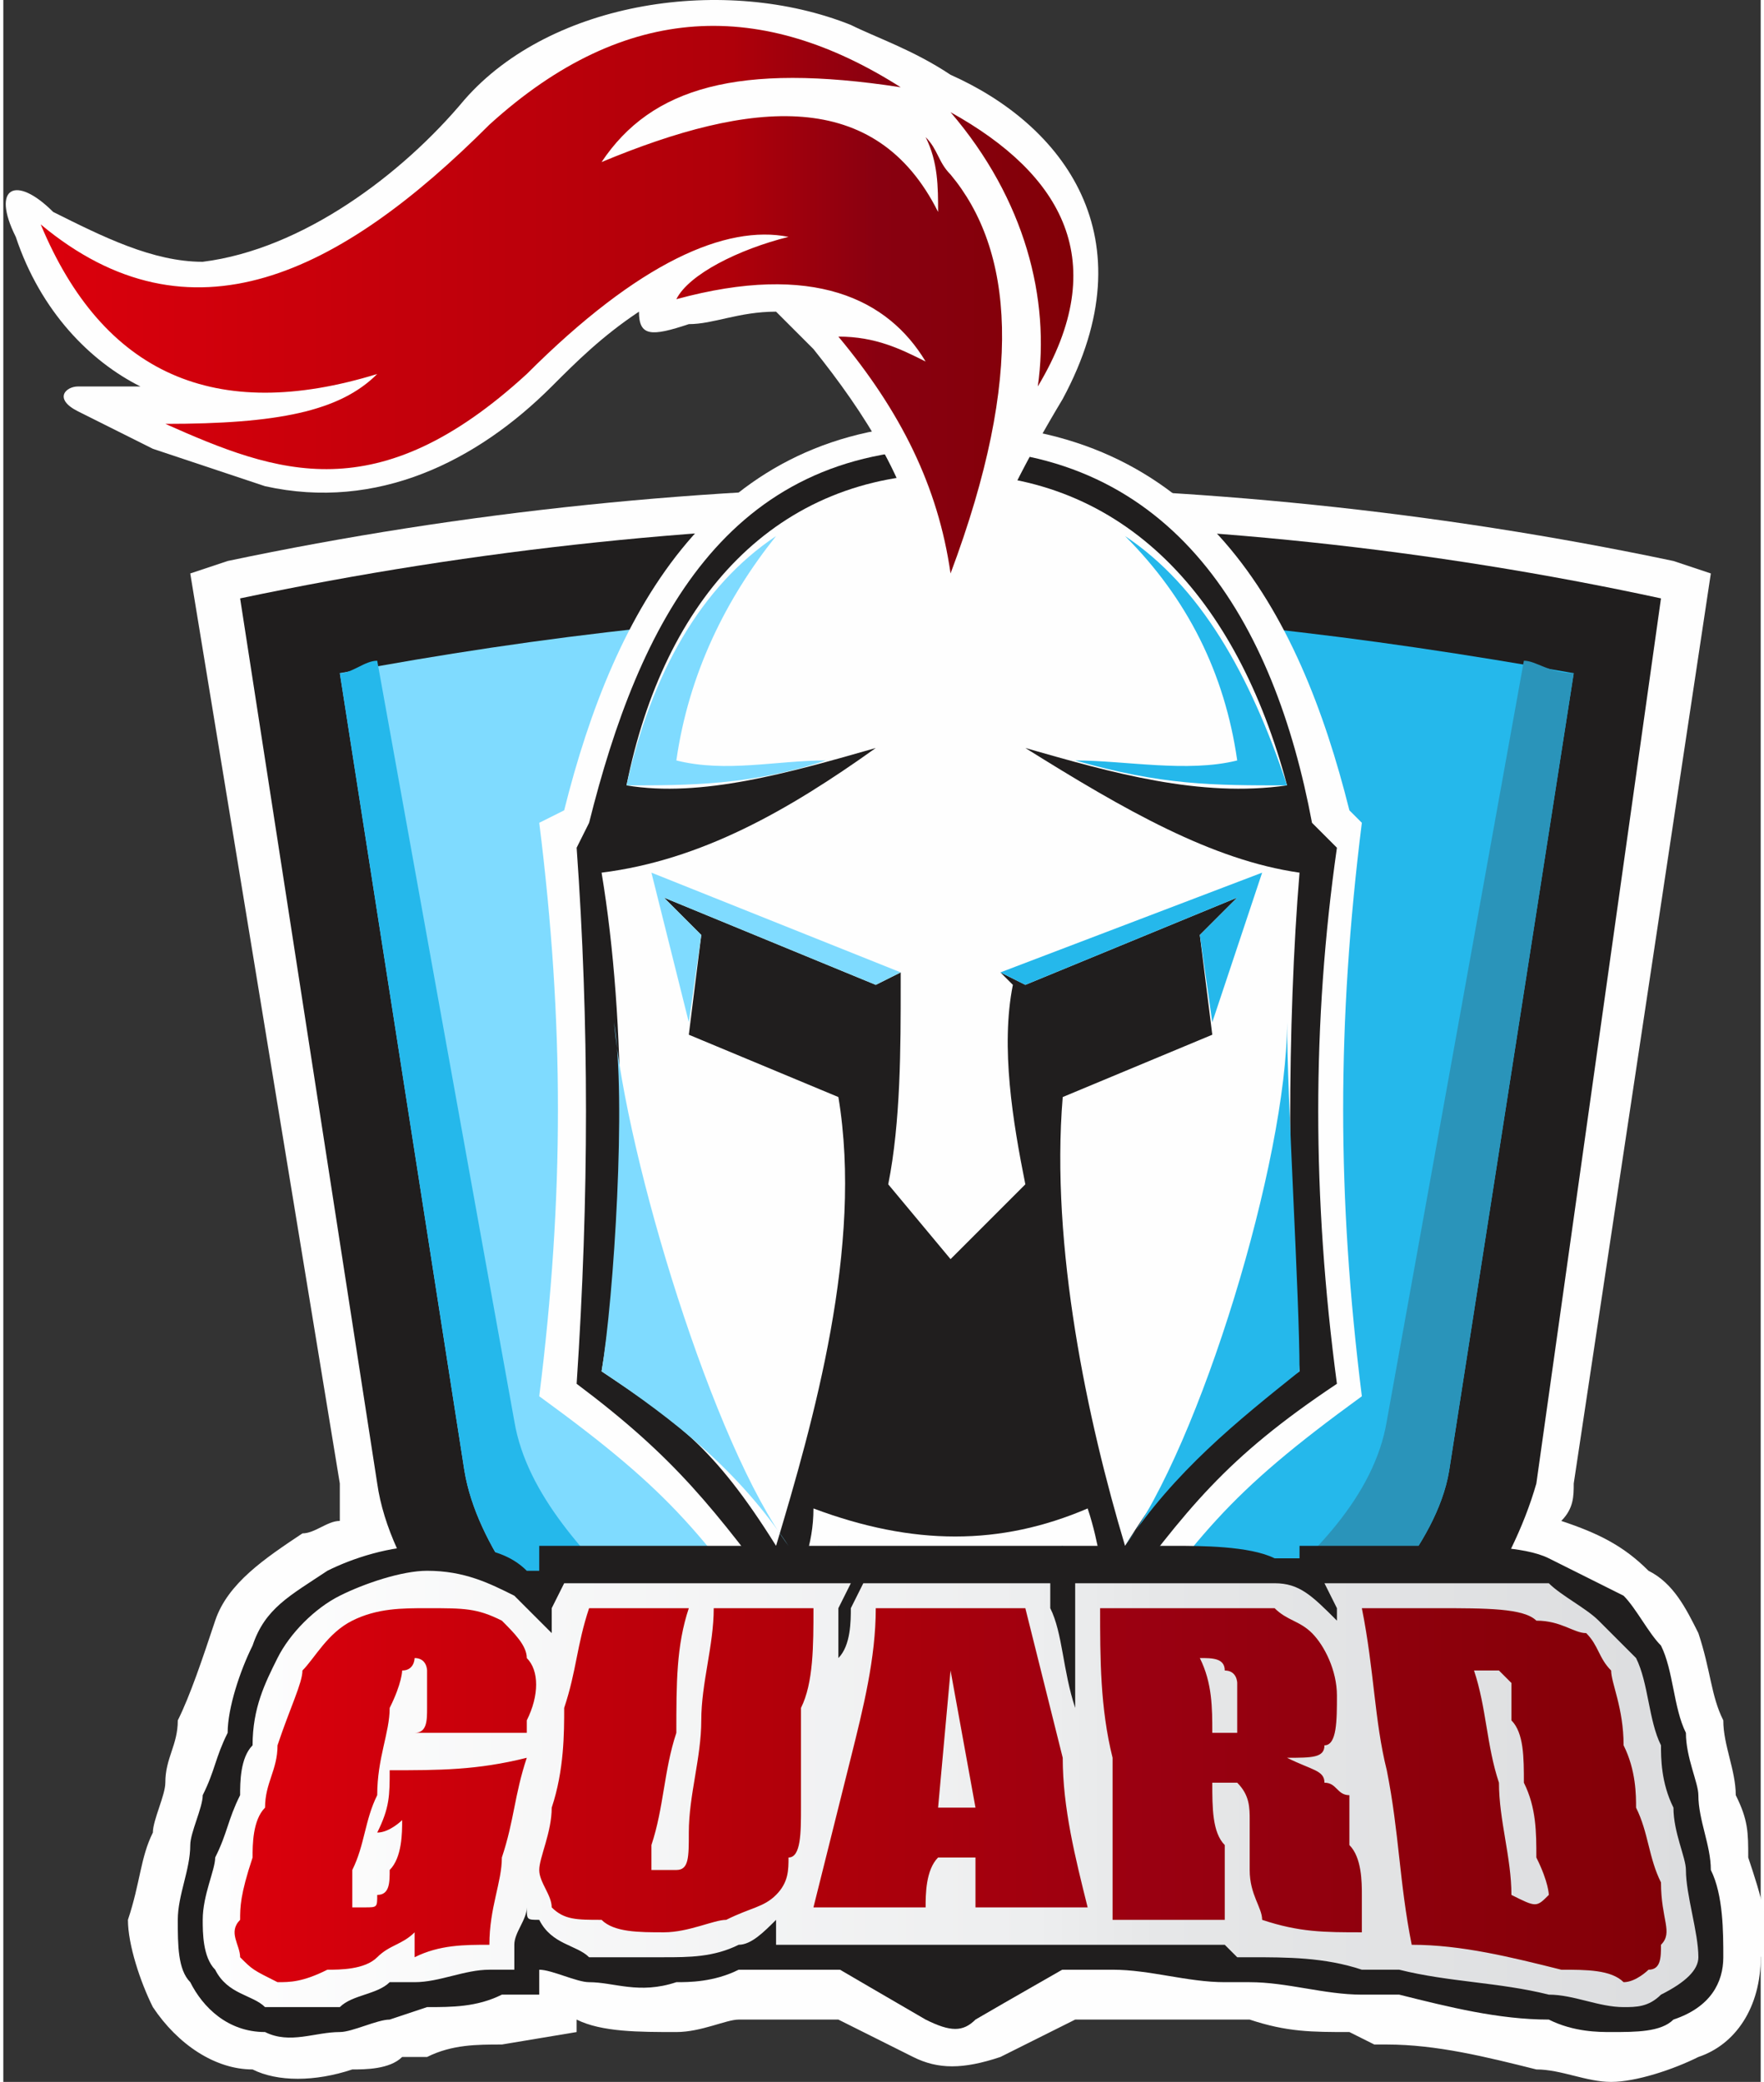 <?xml version="1.0" encoding="UTF-8"?>
<!DOCTYPE svg PUBLIC "-//W3C//DTD SVG 1.1//EN" "http://www.w3.org/Graphics/SVG/1.1/DTD/svg11.dtd">
<!-- Creator: CorelDRAW X7 -->
<svg xmlns="http://www.w3.org/2000/svg" xml:space="preserve" width="10.753mm" height="12.688mm" version="1.1" style="shape-rendering:geometricPrecision; text-rendering:geometricPrecision; image-rendering:optimizeQuality; fill-rule:evenodd; clip-rule:evenodd"
viewBox="0 0 141 167"
 xmlns:xlink="http://www.w3.org/1999/xlink">
 <rect x="0" y="0" width="141" height="167" fill="#333333" stroke="none"/>
 <defs>
  <style type="text/css">
   <![CDATA[
    .fil0 {fill:#FEFEFE}
    .fil7 {fill:#FEFEFE}
    .fil6 {fill:#201E1E}
    .fil1 {fill:#201E1E}
    .fil4 {fill:#25B8EB}
    .fil2 {fill:#25B8EB}
    .fil5 {fill:#2A94BA}
    .fil3 {fill:#7FDBFF}
    .fil8 {fill:#7FDBFF}
    .fil10 {fill:url(#id0)}
    .fil9 {fill:url(#id1)}
    .fil11 {fill:url(#id2);fill-rule:nonzero}
   ]]>
  </style>
  <linearGradient id="id0" gradientUnits="userSpaceOnUse" x1="16.182" y1="143.649" x2="135.83" y2="143.649">
   <stop offset="0" style="stop-opacity:1; stop-color:#FEFEFE"/>
   <stop offset="0.557" style="stop-opacity:1; stop-color:#EDEEEF"/>
   <stop offset="0.639" style="stop-opacity:1; stop-color:#E6E7E8"/>
   <stop offset="1" style="stop-opacity:1; stop-color:#DCDDDF"/>
  </linearGradient>
  <linearGradient id="id1" gradientUnits="userSpaceOnUse" x1="3.006" y1="23.907" x2="85.693" y2="23.907">
   <stop offset="0" style="stop-opacity:1; stop-color:#DB000C"/>
   <stop offset="0.671" style="stop-opacity:1; stop-color:#AF000A"/>
   <stop offset="0.812" style="stop-opacity:1; stop-color:#890010"/>
   <stop offset="1" style="stop-opacity:1; stop-color:#820007"/>
  </linearGradient>
  <linearGradient id="id2" gradientUnits="userSpaceOnUse" x1="18.525" y1="143.649" x2="133.484" y2="143.649">
   <stop offset="0" style="stop-opacity:1; stop-color:#DB000C"/>
   <stop offset="0.408" style="stop-opacity:1; stop-color:#AF000A"/>
   <stop offset="0.639" style="stop-opacity:1; stop-color:#9A0011"/>
   <stop offset="1" style="stop-opacity:1; stop-color:#820007"/>
  </linearGradient>
 </defs>
 <g id="DESIGNED_x0020_BY_x0020_FREEPIK">
  <g id="_2827139976720">
   <path class="fil0" d="M18 45c38,-8 78,-8 116,0l3 1 -11 73c0,1 0,2 -1,3 3,1 5,2 7,4 2,1 3,3 4,5 1,3 1,5 2,7 0,2 1,4 1,6 1,2 1,3 1,5 1,3 2,6 1,8 0,4 -2,7 -5,8 -2,1 -5,2 -7,2 -2,0 -4,-1 -6,-1 -4,-1 -8,-2 -12,-2l-1 0 -2 -1c-3,0 -5,0 -8,-1l-2 0 -1 0c-3,0 -6,0 -9,0l-1 0 0 0 -1 0c-2,1 -4,2 -6,3 -3,1 -5,1 -7,0 -2,-1 -4,-2 -6,-3l-2 0 -6 0c-1,0 -3,1 -5,1 -3,0 -6,0 -8,-1 0,0 0,0 0,0l0 1 -6 1c-2,0 -4,0 -6,1l-2 0c-1,1 -3,1 -4,1 -3,1 -6,1 -8,0 -3,0 -6,-2 -8,-5 -1,-2 -2,-5 -2,-7 1,-3 1,-5 2,-7 0,-1 1,-3 1,-4 0,-2 1,-3 1,-5 1,-2 2,-5 3,-8 1,-3 4,-5 7,-7 1,0 2,-1 3,-1 0,-1 0,-2 0,-3l-12 -73 3 -1z"/>
   <path class="fil1" d="M19 48l11 71c1,7 7,14 12,20 9,10 20,16 32,23 2,1 3,1 4,0 12,-7 24,-13 32,-23 6,-6 11,-13 13,-20l10 -71c-37,-8 -76,-8 -114,0z"/>
   <path class="fil2" d="M76 49l0 106c10,-6 21,-12 29,-21 4,-4 10,-10 11,-16l10 -64c-17,-3 -33,-5 -50,-5z"/>
   <path class="fil3" d="M76 49l0 106c-10,-5 -21,-12 -29,-21 -4,-4 -9,-10 -10,-16l-10 -64c16,-3 33,-5 49,-5z"/>
   <path class="fil4" d="M76 155l0 -7c-8,-5 -17,-11 -25,-19 -4,-4 -9,-9 -10,-15l-11 -61c-1,0 -2,1 -3,1l10 64c1,6 6,12 10,16 8,9 19,16 29,21z"/>
   <path class="fil5" d="M76 155l0 -7c9,-5 17,-11 24,-19 5,-4 10,-9 11,-15l11 -61c1,0 2,1 4,1l-10 64c-1,6 -7,12 -11,16 -8,9 -19,15 -29,21z"/>
   <path class="fil0" d="M85 124c-6,2 -12,2 -18,0 -1,4 -2,7 -3,10 -8,-11 -10,-14 -21,-22 2,-16 2,-30 0,-46l2 -1c4,-16 12,-31 31,-31 20,0 28,15 32,31l1 1c-2,16 -2,30 0,46 -11,8 -13,11 -21,22 -1,-3 -2,-6 -3,-10z"/>
   <path class="fil6" d="M87 121c-7,3 -14,3 -22,0 0,3 -1,5 -2,8 -6,-8 -9,-12 -17,-18 1,-15 1,-29 0,-43l1 -2c4,-16 11,-30 29,-30 18,0 26,14 29,30l2 2c-2,14 -2,28 0,43 -9,6 -12,10 -18,18 -1,-3 -1,-5 -2,-8z"/>
   <path class="fil7" d="M76 55l2 -9c2,-5 4,-9 7,-14 7,-13 0,-22 -9,-26 -3,-2 -6,-3 -8,-4 -10,-4 -24,-2 -31,6 -5,6 -13,12 -21,13 -4,0 -8,-2 -12,-4 -3,-3 -5,-2 -3,2 2,6 6,10 10,12l-5 0c-1,0 -2,1 0,2l6 3c3,1 6,2 9,3 9,2 17,-2 23,-8 2,-2 4,-4 7,-6 0,2 1,2 4,1 2,0 4,-1 7,-1 1,1 2,2 3,3 4,5 8,11 9,18l2 9z"/>
   <path class="fil0" d="M76 38c14,0 23,10 27,25 -7,1 -14,-1 -21,-3 8,5 15,9 22,10 -1,12 -1,28 0,40 -6,4 -9,6 -14,14 -3,-10 -6,-24 -5,-36l12 -5 -1 -8 3 -3 -17 7 -2 -1 1 1c-1,5 0,11 1,16l-6 6 -5 -6c1,-5 1,-11 1,-16l0 -1 -2 1 -17 -7 3 3 -1 8 12 5c2,12 -2,26 -5,36 -5,-8 -8,-10 -14,-14 2,-12 2,-28 0,-40 8,-1 15,-5 22,-10 -7,2 -14,4 -20,3 3,-15 12,-25 26,-25z"/>
   <path class="fil8" d="M63 124c-6,-8 -13,-31 -14,-42 1,6 0,22 -1,28 6,4 11,8 15,14zm7 -45l2 -1 -20 -8 3 12 1 -7 -3 -3 17 7zm-8 -36c-6,4 -10,11 -12,20 5,0 10,0 16,-2 -4,0 -8,1 -12,0 1,-7 4,-13 8,-18z"/>
   <path class="fil2" d="M90 124c6,-8 13,-31 13,-42 0,6 1,22 1,28 -5,4 -10,8 -14,14zm-8 -45l-2 -1 21 -8 -4 12 -1 -7 3 -3 -17 7zm8 -36c6,4 10,11 13,20 -6,0 -10,0 -17,-2 4,0 9,1 13,0 -1,-7 -4,-13 -9,-18z"/>
   <path class="fil9" d="M76 9c9,5 13,12 7,22 1,-7 -1,-15 -7,-22zm0 37c-1,-7 -4,-13 -9,-19 3,0 5,1 7,2 -3,-5 -9,-8 -20,-5 1,-2 5,-4 9,-5 -5,-1 -12,2 -21,11 -12,11 -20,8 -29,4 9,0 14,-1 17,-4 -13,4 -22,0 -27,-12 12,10 24,4 36,-8 11,-10 22,-10 33,-3 -13,-2 -20,0 -24,6 12,-5 22,-6 27,4 0,-2 0,-4 -1,-6 1,1 1,2 2,3 5,6 6,16 0,32z"/>
   <path class="fil1" d="M104 125l0 -1 5 0c2,0 4,0 6,0 3,0 7,0 9,1 2,1 4,2 6,3 1,1 2,3 3,4 1,2 1,5 2,7 0,2 1,4 1,5 0,2 1,4 1,6 1,2 1,5 1,7 0,2 -1,4 -4,5 -1,1 -3,1 -5,1 -1,0 -3,0 -5,-1 -4,0 -8,-1 -12,-2l-1 0 -2 0c-3,0 -6,-1 -9,-1l-1 0 -1 0c-3,0 -6,-1 -9,-1l-1 0 -1 0c-3,0 -6,0 -9,0l-2 0 -2 0c-3,0 -6,0 -9,0l-6 0c-2,1 -4,1 -5,1 -3,1 -5,0 -7,0 -1,0 -3,-1 -4,-1l0 2 -3 0c-2,1 -4,1 -6,1l-3 1c-1,0 -3,1 -4,1 -2,0 -4,1 -6,0 -3,0 -5,-2 -6,-4 -1,-1 -1,-3 -1,-5 0,-2 1,-4 1,-6 0,-1 1,-3 1,-4 1,-2 1,-3 2,-5 0,-2 1,-5 2,-7 1,-3 3,-4 6,-6 2,-1 5,-2 8,-2 3,0 6,0 8,2 0,0 0,0 1,0l0 -2 4 0c2,0 4,0 6,0l0 0 4 0c3,0 5,0 8,0l2 0 0 0 1 0 2 0 0 0 0 0c4,0 8,0 12,0l1 0 0 0 5 0c2,0 4,0 6,0 2,0 6,0 8,1 1,0 1,0 2,0z"/>
   <path class="fil10" d="M76 156l2 0c3,0 6,0 9,0l1 0 1 0c3,0 6,0 9,0l1 1 1 0c3,0 6,0 9,1l2 0 1 0c4,1 8,1 12,2 2,0 4,1 6,1 1,0 2,0 3,-1 2,-1 3,-2 3,-3 0,-2 -1,-5 -1,-7 0,-1 -1,-3 -1,-5 -1,-2 -1,-4 -1,-5 -1,-2 -1,-5 -2,-7 -1,-1 -2,-2 -3,-3 -1,-1 -3,-2 -4,-3 -3,0 -6,0 -9,0 -2,0 -4,0 -6,0l-3 0 1 2c0,1 0,1 0,1 0,0 0,0 0,0 -2,-2 -3,-3 -5,-3 -3,0 -6,0 -8,0 -2,0 -4,0 -6,0l-2 0 0 2c0,3 0,5 0,8 -1,-3 -1,-6 -2,-8l0 -2 -2 0c-2,0 -4,0 -6,0 -2,0 -4,0 -6,0l-1 0 -1 2c0,1 0,3 -1,4 0,-1 0,-2 0,-4l1 -2 -3 0c-3,0 -5,0 -8,0l-2 0 0 0 0 0c-3,0 -6,0 -8,0l-2 0 -1 2c0,0 0,1 0,2 -1,-1 -2,-2 -3,-3 -2,-1 -4,-2 -7,-2 -2,0 -5,1 -7,2 -2,1 -4,3 -5,5 -1,2 -2,4 -2,7 -1,1 -1,3 -1,4 -1,2 -1,3 -2,5 0,1 -1,3 -1,5 0,1 0,3 1,4 1,2 3,2 4,3 2,0 4,0 6,0 1,-1 3,-1 4,-2 0,0 0,0 0,0l0 0 2 0c2,0 4,-1 6,-1l2 0 0 -2c0,-1 1,-2 1,-3 0,1 0,1 1,1 1,2 3,2 4,3 2,0 4,0 6,0 2,0 4,0 6,-1 1,0 2,-1 3,-2l0 2 3 0c3,0 6,0 9,0l2 0z"/>
   <path class="fil11" d="M42 139c-3,0 -6,0 -9,0 1,0 1,-1 1,-2 0,-2 0,-3 0,-3 0,0 0,-1 -1,-1 0,0 0,1 -1,1 0,0 0,1 -1,3 0,2 -1,4 -1,7 -1,2 -1,4 -2,6 0,2 0,3 0,3 0,0 0,0 1,0 1,0 1,0 1,-1 1,0 1,-1 1,-2 1,-1 1,-3 1,-4 0,0 -1,1 -2,1 1,-2 1,-3 1,-5 4,0 7,0 11,-1 -1,3 -1,5 -2,8 0,2 -1,4 -1,7 -2,0 -4,0 -6,1 0,-1 0,-2 0,-2 -1,1 -2,1 -3,2 -1,1 -3,1 -4,1 -2,1 -3,1 -4,1 -2,-1 -2,-1 -3,-2 0,-1 -1,-2 0,-3 0,-1 0,-2 1,-5 0,-1 0,-3 1,-4 0,-2 1,-3 1,-5 1,-3 2,-5 2,-6 1,-1 2,-3 4,-4 2,-1 4,-1 6,-1 3,0 4,0 6,1 1,1 2,2 2,3 1,1 1,3 0,5 0,0 0,1 0,1zm23 -10c0,3 0,6 -1,8 0,3 0,6 0,8 0,2 0,4 -1,4 0,1 0,2 -1,3 -1,1 -2,1 -4,2 -1,0 -3,1 -5,1 -2,0 -4,0 -5,-1 -2,0 -3,0 -4,-1 0,-1 -1,-2 -1,-3 0,-1 1,-3 1,-5 1,-3 1,-6 1,-8 1,-3 1,-5 2,-8 2,0 5,0 8,0 -1,3 -1,6 -1,10 -1,3 -1,6 -2,9 0,1 0,2 0,2 0,0 1,0 1,0 1,0 1,0 1,0 1,0 1,-1 1,-3 0,-3 1,-6 1,-9 0,-3 1,-6 1,-9 3,0 5,0 8,0zm10 20c-1,1 -1,3 -1,4 -3,0 -6,0 -9,0 1,-4 2,-8 3,-12 1,-4 2,-8 2,-12 4,0 8,0 12,0 1,4 2,8 3,12 0,4 1,8 2,12 -3,0 -6,0 -9,0 0,-1 0,-3 0,-4 -1,0 -2,0 -3,0zm13 -20c2,0 4,0 6,0 4,0 6,0 8,0 1,1 2,1 3,2 1,1 2,3 2,5 0,2 0,4 -1,4 0,1 -1,1 -3,1 2,1 3,1 3,2 1,0 1,1 2,1 0,1 0,2 0,4 1,1 1,3 1,4 0,1 0,2 0,3 -3,0 -5,0 -8,-1 0,-1 -1,-2 -1,-4 0,-1 0,-3 0,-4 0,-1 0,-2 -1,-3 0,0 -1,0 -2,0 0,2 0,4 1,5 0,2 0,4 0,6 -3,0 -6,0 -9,0 0,-5 0,-9 0,-13 -1,-4 -1,-8 -1,-12zm8 4c1,2 1,4 1,6 1,0 1,0 2,0 0,-1 0,-1 0,-2 0,-1 0,-1 0,-2 0,0 0,-1 -1,-1 0,-1 -1,-1 -2,-1zm13 -4c2,0 4,0 6,0 4,0 7,0 8,1 2,0 3,1 4,1 1,1 1,2 2,3 0,1 1,3 1,6 1,2 1,4 1,5 1,2 1,4 2,6 0,3 1,4 0,5 0,1 0,2 -1,2 0,0 -1,1 -2,1 -1,-1 -3,-1 -5,-1 -4,-1 -8,-2 -12,-2 -1,-5 -1,-9 -2,-14 -1,-4 -1,-8 -2,-13zm9 5c1,3 1,6 2,9 0,3 1,6 1,9 2,1 2,1 3,0 0,0 0,-1 -1,-3 0,-2 0,-4 -1,-6 0,-2 0,-4 -1,-5 0,-2 0,-3 0,-3 0,0 -1,-1 -1,-1 0,0 -1,0 -2,0zm-42 0l-1 11 3 0 -2 -11z"/>
  </g>
 </g>
</svg>
